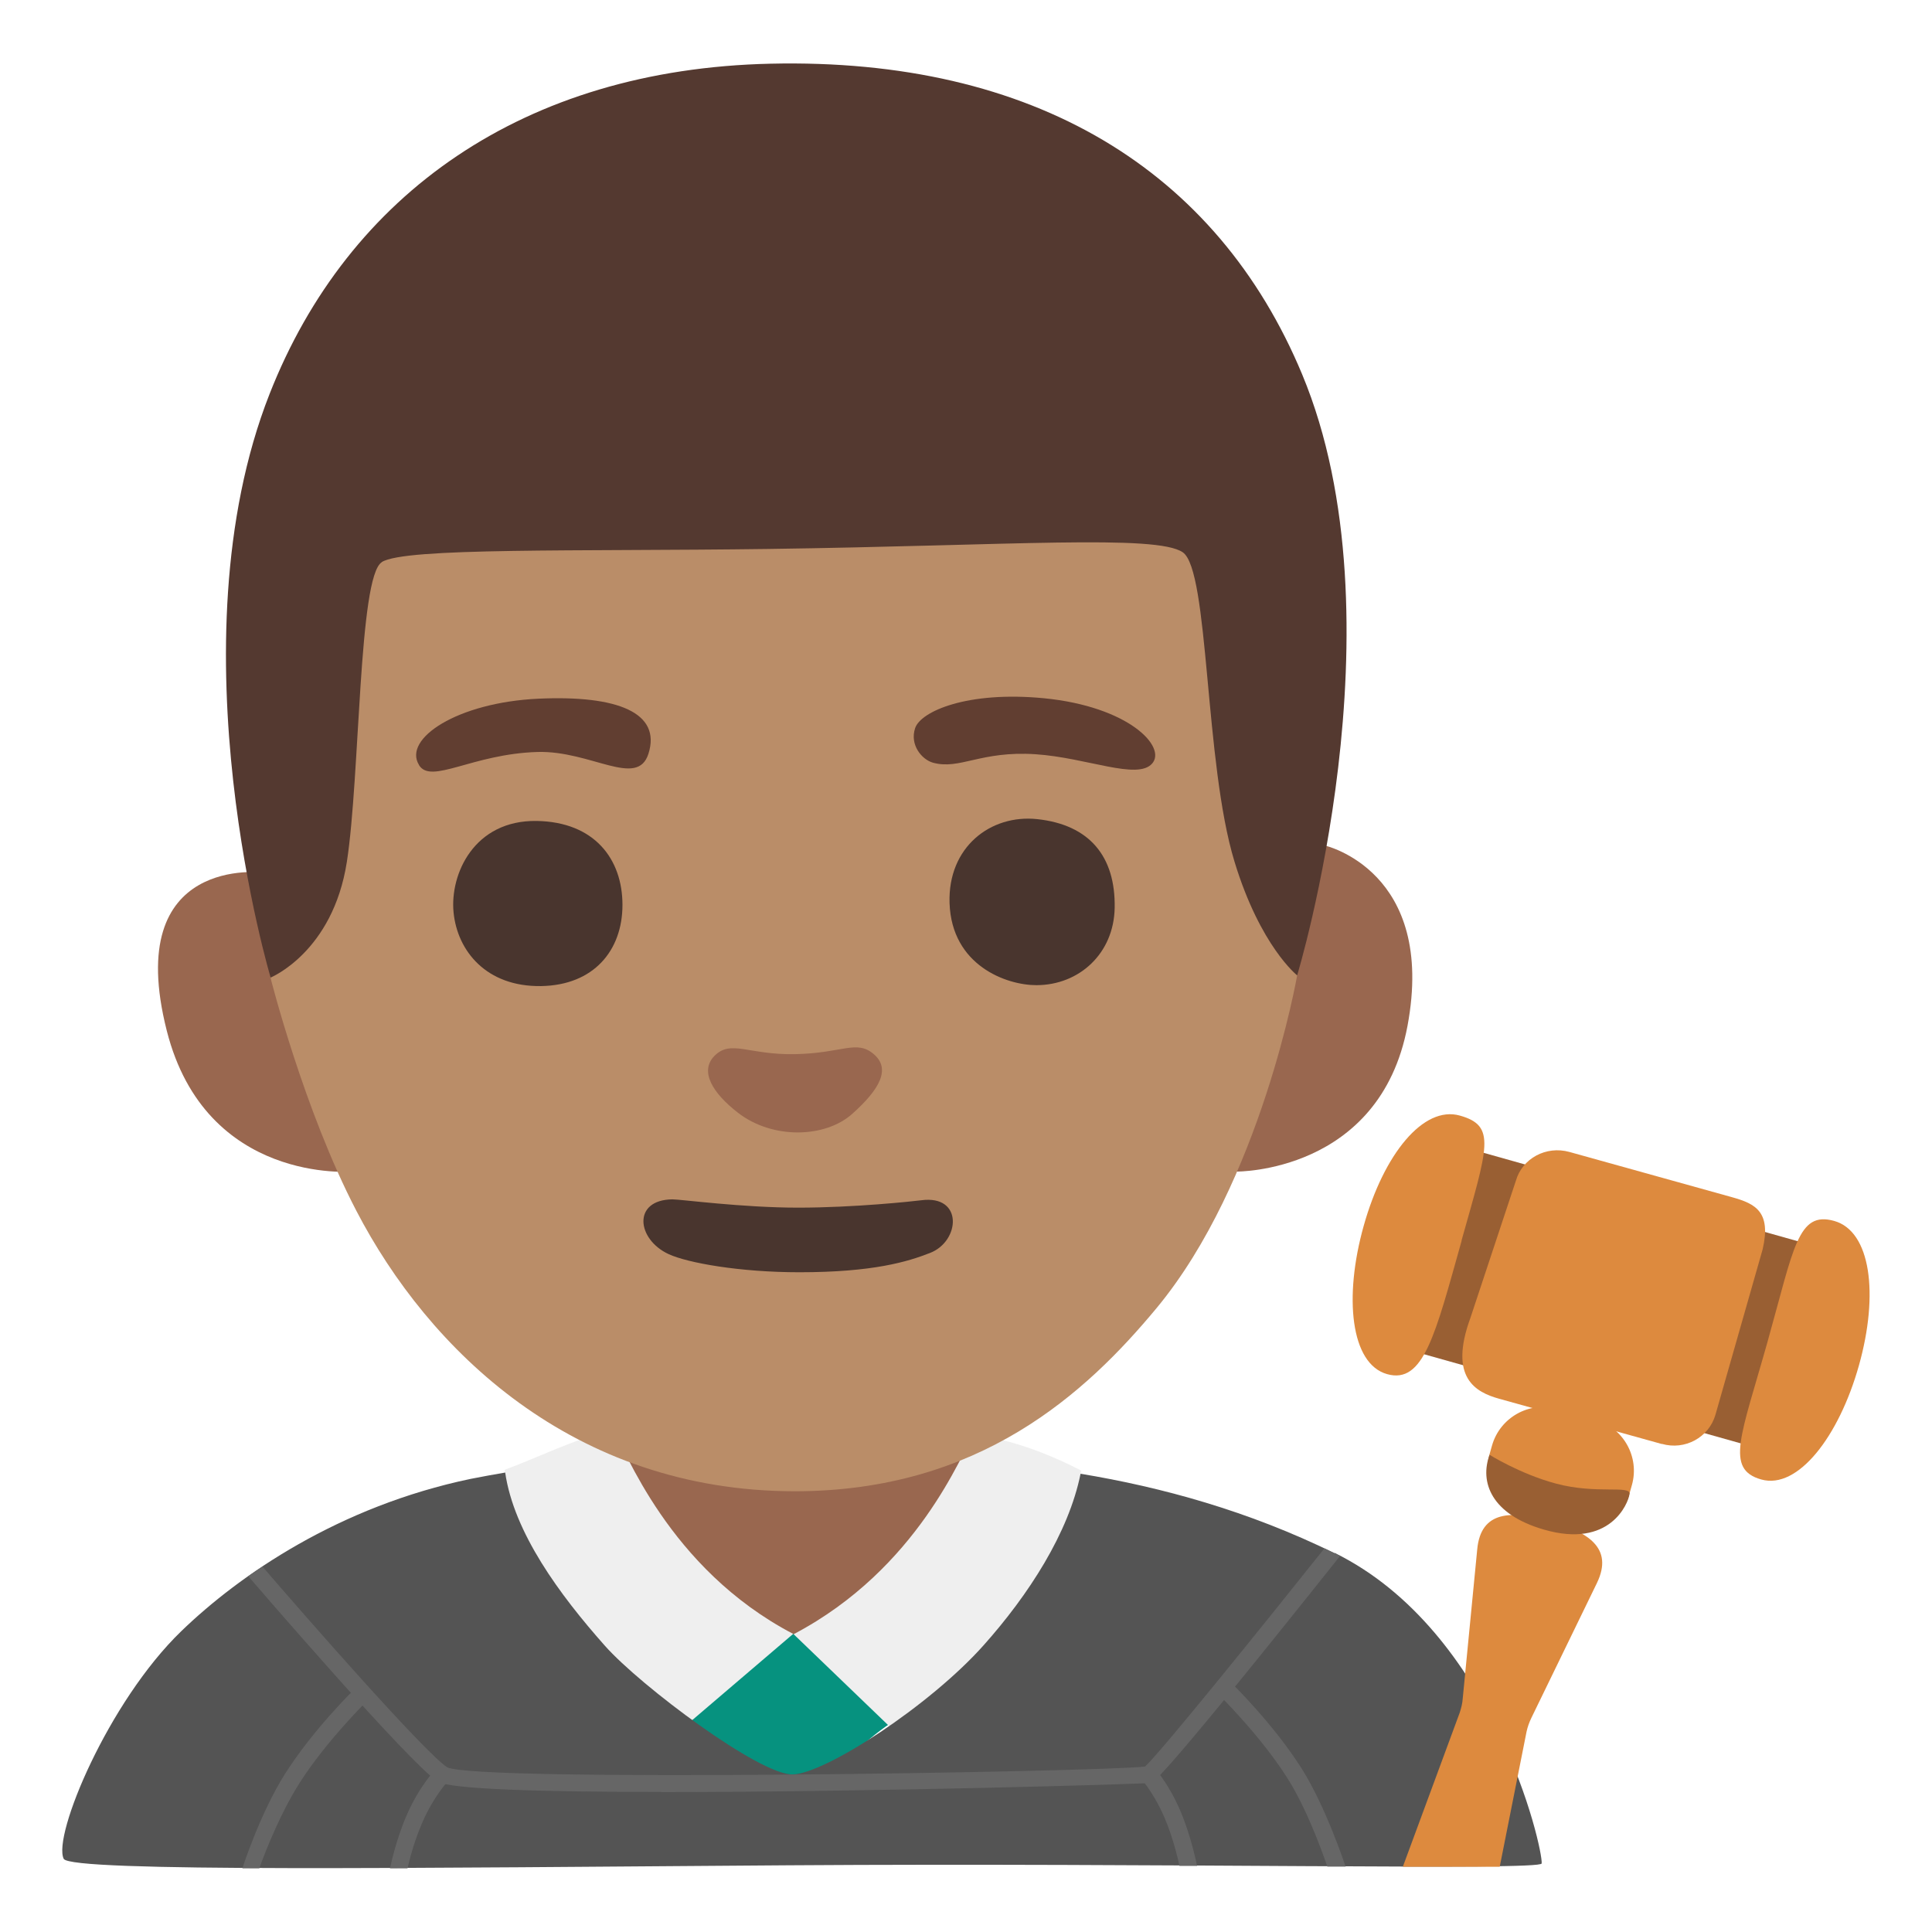 <svg enable-background="new 0 0 128 128" viewBox="0 0 128 128" xmlns="http://www.w3.org/2000/svg"><path d="m81.92 77.62s9.5.1 11.33-9.65c1.92-10.27-5.47-11.95-5.47-11.95z" fill="#99674f"/><path d="m17.49 57.81s-9.42-1.25-6.44 10.48c2.59 10.19 12.31 9.33 12.31 9.33s-5.87-19.81-5.87-19.81z" fill="#99674f"/><path d="m50.12 76.35-32.16-11.48s-6.66-22.09-.1-38.77c5.21-13.26 16.87-21.51 33.18-21.88 17.44-.4 29.59 7.04 35.23 20.58 6.81 16.35-.33 39.82-.33 39.82z" fill="#543930"/><path d="m40.74 98.08s1.61 15.38 12.22 15.49c9.55.1 11.56-14.45 11.56-14.45l-.1-6.09h-23.64z" fill="#99674f"/><path d="m52.56 121.18s2.64-4.48 6.48-7.04c-1.98-3.11-4.58-5.64-6.47-5.88 0 0-3.02.4-4.58 1.9-1.56 1.51-2.45 3.6-2.45 3.6 3.09 2.56 7.02 7.41 7.02 7.41z" fill="#06927f"/><path d="m40.62 94.71c-2.78.72-4.87 1.81-7.19 2.67.84 6.58 4.75 16.93 8.91 19.59l10.21-8.72c-8.3-4.34-11.17-12.35-11.94-13.55z" fill="#efefef"/><path d="m64.49 95.05c-.77 1.2-3.65 8.88-11.91 13.22l8.72 8.39c4.91-2.88 9.14-12.64 10.34-19.23-2.14-1.1-4.61-2.06-7.15-2.38z" fill="#efefef"/><path d="m88.43 102.91c-5.72-2.81-11.46-4.38-16.84-5.27-.79 3.92-3.44 8.02-6.42 11.36-3.57 4.01-10.47 8.49-12.64 8.56s-10.08-5.85-12.45-8.52c-3.01-3.39-6.03-7.5-6.61-11.48-.76.13-1.53.27-2.29.42-8.71 1.82-15.31 6.36-19.16 10.08-4.87 4.7-8.54 13.57-7.8 15.09.44.9 23.37.6 48.03.43 24.92-.17 49.85.36 49.89-.12.09-.99-3.18-15.39-13.72-20.58z" fill="#545454"/><path d="m99.36 123.68 1.78-8.96c.07-.32.18-.62.32-.91l4.34-8.93c1.13-2.34-.62-3.4-3.13-4.1-2.51-.71-4.56-.72-4.8 1.87l-.96 9.88c-.02.32-.1.63-.2.94l-3.77 10.21h6.43z" fill="#dd8a3e"/><path d="m103.17 93.35 2.53.71c1.85.53 2.94 2.46 2.42 4.32l-.17.6c-.53 1.85-2.46 2.94-4.32 2.42l-2.53-.71c-1.85-.53-2.94-2.46-2.42-4.32l.17-.6c.53-1.86 2.47-2.95 4.32-2.42z" fill="#dd8a3e"/><path d="m100.71 73.09h13.91v26.39h-13.91z" fill="#995f33" transform="matrix(.271 -.963 .963 .271 -4.57 166.55)"/><g fill="#dd8a3e"><path d="m110.1 95.67-10.78-3c-1.54-.43-3.36-1.37-1.9-5.36l3.01-9.08c.42-1.48 2-2.34 3.55-1.91l10.78 3c1.54.43 2.6.96 2.02 3.45l-3.13 10.97c-.44 1.5-2.02 2.36-3.55 1.92z"/><path d="m96.83 82.19c1.75-6.23 2.31-7.6-.11-8.28s-5.04 2.56-6.37 7.3c-1.33 4.73-.87 9.15 1.55 9.83s3.19-2.62 4.94-8.85z"/><path d="m117.1 88.91c1.75-6.23 2-8.7 4.42-8.02s2.97 4.83 1.64 9.57c-1.33 4.73-4.05 8.24-6.47 7.56s-1.34-2.88.41-9.11z"/></g><path d="m98.68 96.38s2.02 1.27 4.4 1.91c2.72.73 4.97.08 4.88.7s-1.29 3.62-5.67 2.35c-3.5-1.01-4.27-3.15-3.6-4.96z" fill="#995f33"/><g fill="#666"><path d="m43.8 118.72c-7.75 0-14.03-.17-14.81-.69-1.96-1.31-12.12-13.11-12.54-13.6l.94-.64c2.89 3.36 10.71 12.29 12.24 13.3 1.98.99 43.02.31 46.23-.05 1-.9 7.74-9.25 11.89-14.46l1.03.51c-11.62 14.6-12.32 14.97-12.52 15.03-.2.07-18.65.61-32.45.61z"/><path d="m17.18 123.78h-1.12c.05-.17 1.21-3.7 2.8-6.22 1.86-2.95 4.59-5.62 4.71-5.73l.79.82s-2.75 2.69-4.54 5.52c-1.52 2.4-2.63 5.58-2.64 5.61z"/><path d="m27 123.78h-1.16c.02-.08.36-1.78 1.07-3.44.86-2.01 1.95-3.13 2-3.18l.81.8s-.99 1.03-1.76 2.83c-.66 1.54-.92 2.85-.96 2.99z"/><path d="m87.93 123.67h1.22c-.05-.15-1.31-3.96-2.9-6.48-1.86-2.95-4.59-5.62-4.71-5.73l-.79.82s2.75 2.69 4.54 5.52c1.52 2.4 2.63 5.84 2.65 5.87z"/><path d="m78.14 123.62h1.17c-.02-.08-.4-2-1.11-3.65-.86-2.01-1.95-3.13-2-3.18l-.81.8s.99 1.03 1.76 2.83c.66 1.54.99 3.19.99 3.2z"/></g><path d="m25.29 37.25c-1.54.98-1.43 14.18-2.31 19.85-.93 5.99-5.06 7.67-5.06 7.67s2.21 8.77 5.69 15.45c4.77 9.18 14.33 18.57 29.04 18.58 12.25 0 19.31-6.51 23.98-12.14 6.94-8.37 9.31-22.04 9.31-22.04s-2.44-1.92-4.15-7.53c-2-6.54-1.67-19.3-3.43-20.5s-11.43-.44-27.47-.22c-12.73.17-24.06-.11-25.6.87z" fill="#ba8d68"/><path d="m27.76 50.69c.8 1.3 3.52-.74 7.85-.87 3.54-.1 6.62 2.42 7.35.12.87-2.72-2.04-3.89-7.29-3.65-5.37.25-8.99 2.65-7.91 4.39z" fill="#613e31"/><path d="m61.81 50.53c1.79.49 3.15-.8 6.8-.56 3.41.23 6.74 1.73 7.72.62s-1.55-3.78-7.17-4.33c-5.07-.49-8.16.87-8.53 1.98s.44 2.08 1.18 2.29z" fill="#613e31"/><path d="m35.55 54.39c-4.14-.06-5.75 3.52-5.5 6.06s2.16 4.94 5.81 4.88c3.47-.06 5.38-2.35 5.38-5.38s-1.85-5.5-5.69-5.56z" fill="#49352e"/><path d="m68.72 54.27c-3.09-.33-5.93 1.85-5.81 5.56.14 4.14 3.77 5.44 5.75 5.44 2.84 0 5.14-2.1 5.19-5.13.06-3.4-1.67-5.5-5.13-5.87z" fill="#49352e"/><path d="m52.67 69.84c-3.09.06-4.25-.99-5.34.12-1 1.02-.11 2.47 1.56 3.76 2.26 1.76 5.76 1.7 7.58.07 1.8-1.61 2.57-2.97 1.42-3.95s-2.06-.06-5.21 0z" fill="#99674f"/><path d="m44.3 83.09c-2.12-.98-2.42-3.6.25-3.63.56 0 4.62.55 8.33.55s7.61-.42 8.16-.49c2.8-.37 2.57 2.72.58 3.49-1.48.58-3.77 1.28-8.66 1.28-3.96 0-7.4-.62-8.66-1.2z" fill="#49352e"/></svg>
